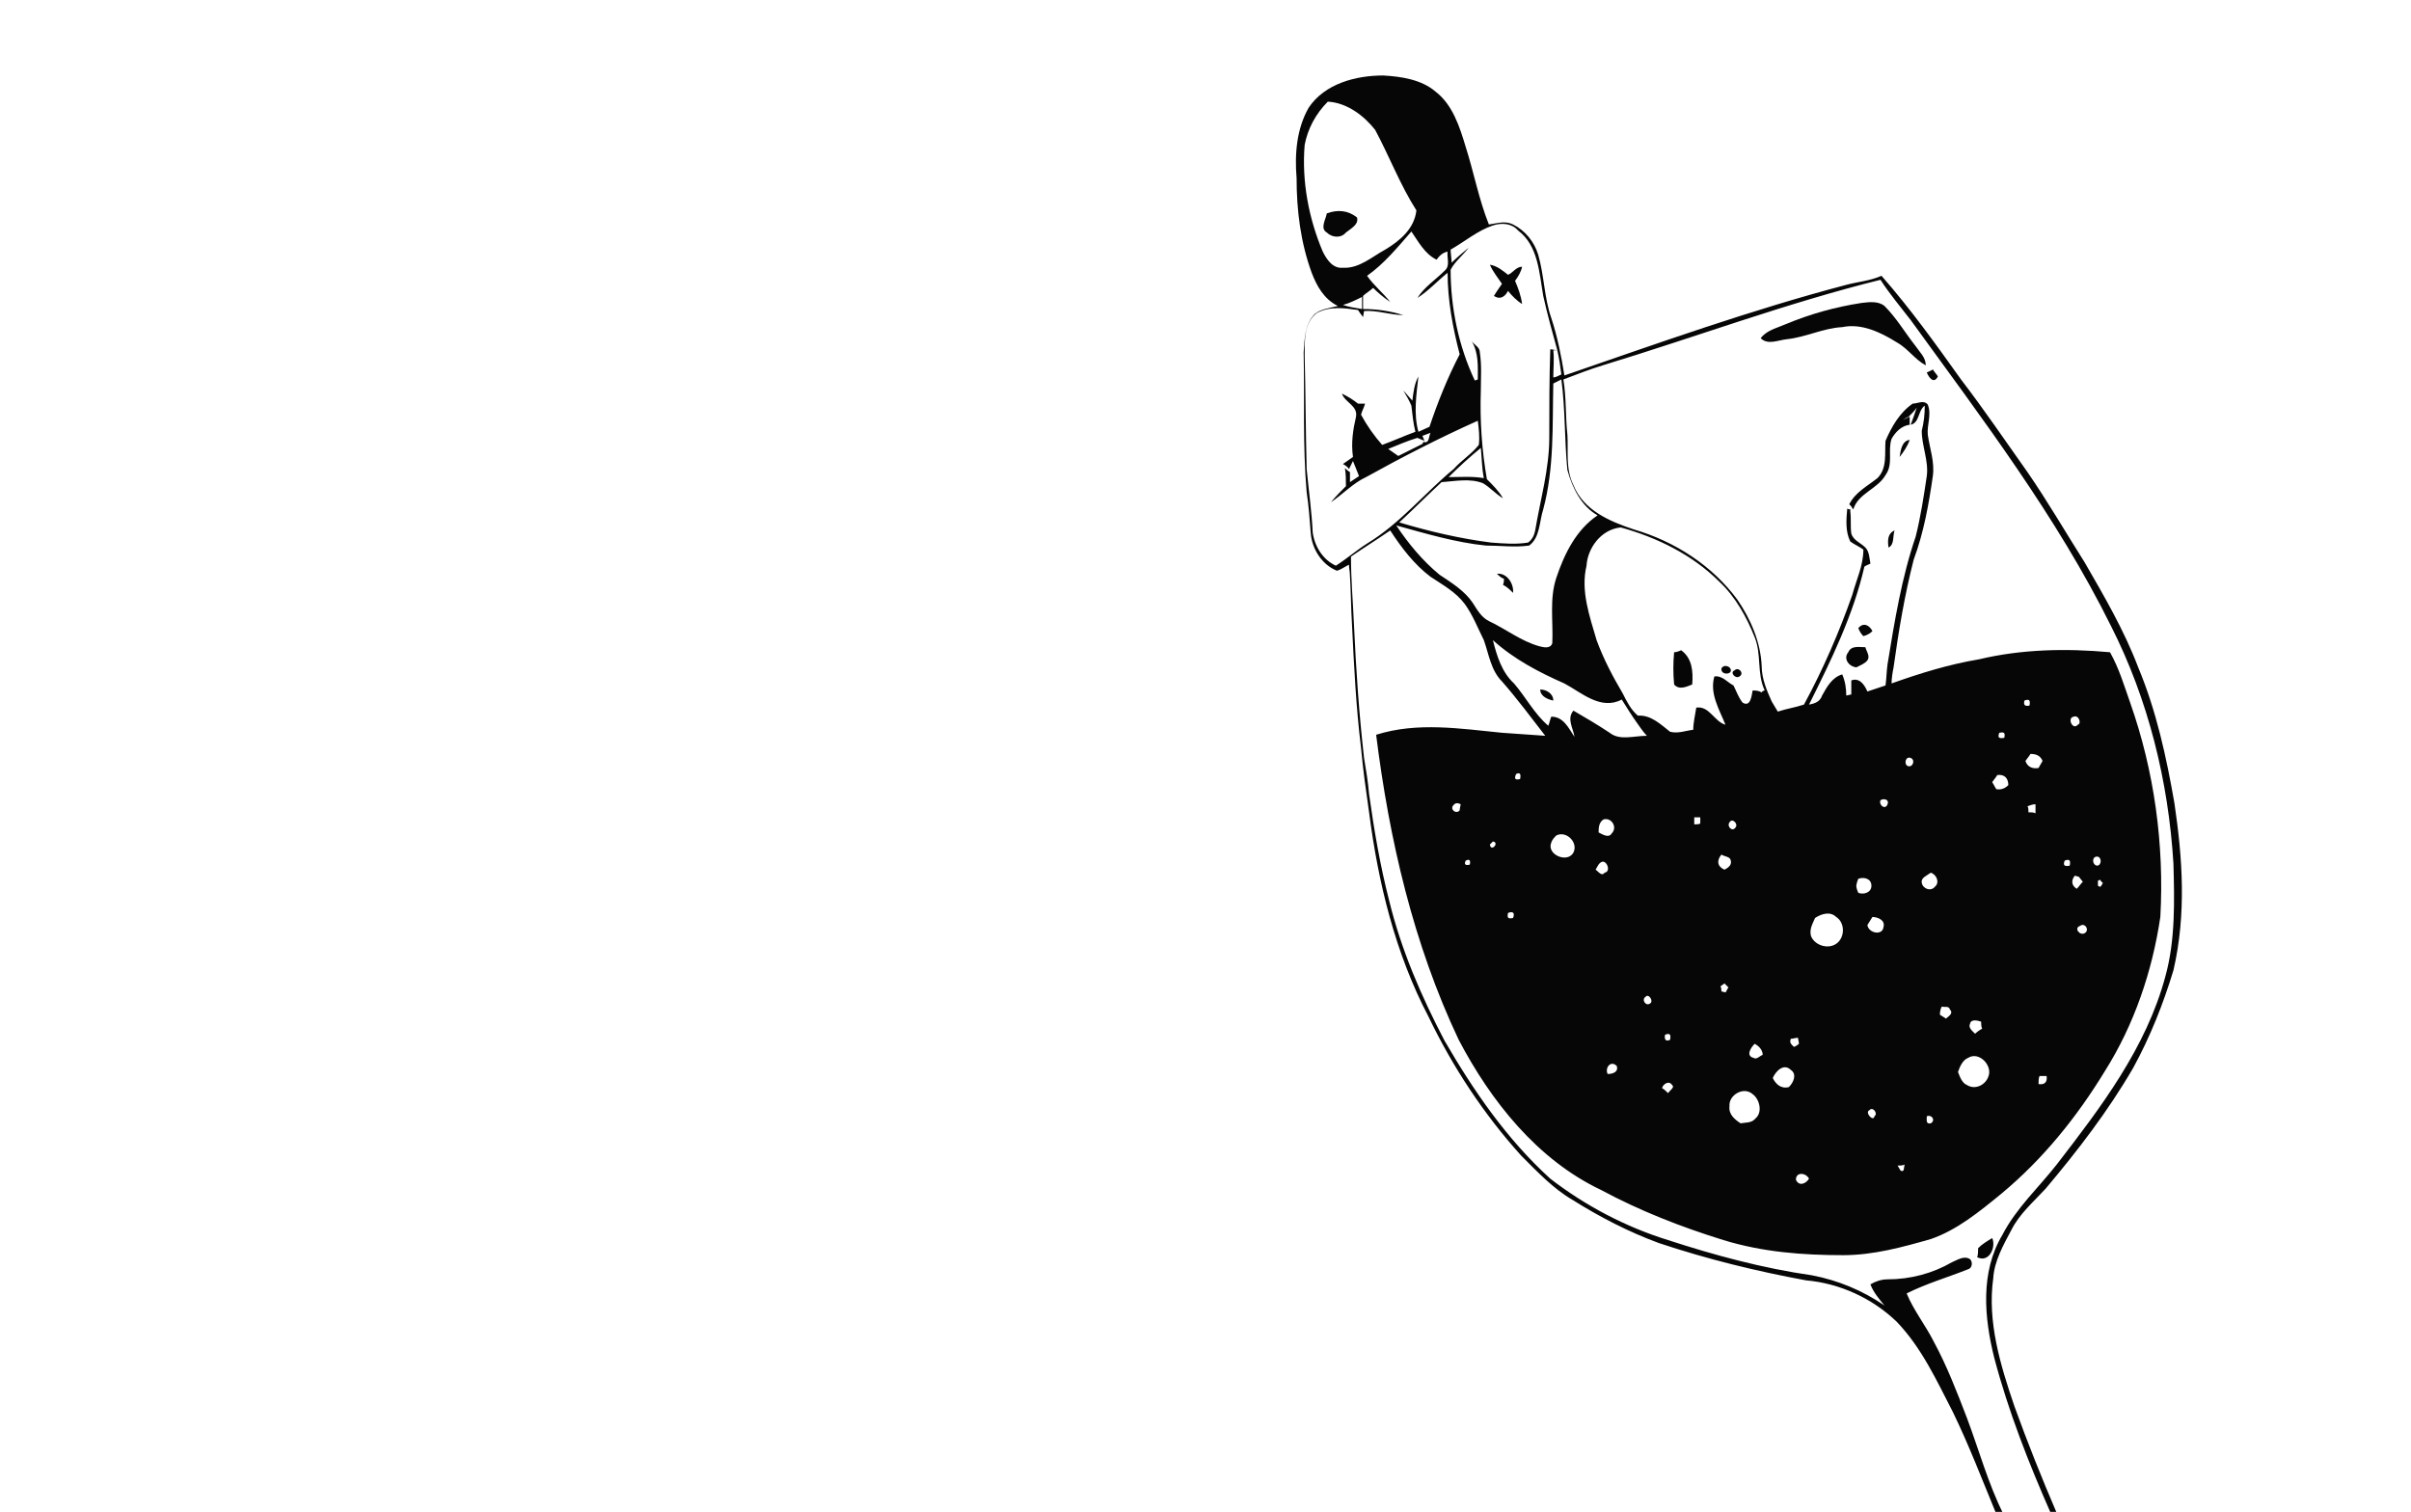 <?xml version="1.0" encoding="utf-8"?>
<!-- Generator: Adobe Illustrator 26.0.3, SVG Export Plug-In . SVG Version: 6.00 Build 0)  -->
<svg version="1.1" id="Слой_27" xmlns="http://www.w3.org/2000/svg" xmlns:xlink="http://www.w3.org/1999/xlink" x="0px"
	 y="0px" viewBox="0 0 239.5 150.2" style="enable-background:new 0 0 239.5 150.2;" xml:space="preserve">
<style type="text/css">
	.st0{fill:#060606;}
</style>
<g>
	<path class="st0" d="M216,79.8c-0.8-4.6-1.8-9.2-3.6-13.5c-1.4-3.7-3.4-7.1-5.3-10.4c-1.9-3-3.7-6.1-5.7-9
		c-2.2-3.1-4.3-6.2-6.6-9.2c-2.5-3.5-5-7-7.9-10.3c-1.1,0.5-2.4,0.6-3.5,0.9c-9.5,2.5-18.7,5.8-28,9c-0.3-1.9-0.7-3.9-1.3-5.7
		c-0.7-2-0.7-4.2-1.3-6.3c-0.4-1.3-1.3-2.4-2.5-3c-0.8-0.4-1.6-0.1-2.4,0c-1-2.5-1.5-5.2-2.3-7.7c-0.6-2-1.3-4.2-3-5.5
		c-1.4-1.2-3.4-1.5-5.2-1.6c-2.7,0-5.8,0.8-7.4,3.2c-1.2,2.1-1.4,4.6-1.2,7c0,3.2,0.4,6.4,1.5,9.4c0.5,1.3,1.2,2.6,2.6,3.3
		c-0.8,0.2-1.7,0.3-2.3,0.8c-1,1-1,2.5-1.1,3.8c0.1,4.6-0.1,9.3,0.3,13.9c0.2,1.3,0.3,2.7,0.4,4c0.1,1.6,1.1,3.2,2.6,3.8
		c0.4-0.1,0.8-0.4,1.2-0.6c0,0.3,0.1,0.7,0.1,1.1c0.1,1.6,0.1,3.2,0.2,4.8c0.2,4.1,0.4,8.2,0.9,12.3c0.2,2.2,0.5,4.3,0.8,6.4
		c0.9,7,2.6,14,5.9,20.3c2.4,5,5.5,9.7,9.2,13.8c1.6,1.6,3.2,3.3,5.1,4.4c2.7,1.7,5.6,3.2,8.6,4.3c4.8,1.6,9.7,2.8,14.6,3.7
		c3.4,0.3,6.6,1.8,9,4.1c2.5,2.6,4,5.9,5.6,9c1.6,3.3,2.9,6.7,4.3,10.1h0.7c-1.5-3-2.4-6.3-3.6-9.5c-1-2.6-2-5.2-3.3-7.6
		c-0.8-1.6-2-3.1-2.7-4.8c2-1,4.1-1.6,6.1-2.4c0.4-0.1,0.5-0.7,0.2-1c-0.6-0.4-1.3,0.1-1.8,0.3c-1.9,1.1-4.1,1.7-6.4,1.7
		c-0.6,0-1.2,0.2-1.7,0.5c0.3,0.8,0.9,1.5,1.4,2.1c-2.2-1.5-4.6-2.5-7.2-3c-4.9-0.7-9.7-2-14.3-3.5c-4.2-1.3-8.2-3.4-11.7-6.1
		c-4.3-3.9-7.6-8.7-10.5-13.7c-2.3-4.4-4.3-9-5.5-13.9c-0.9-3.5-1.5-7-2-10.6c-0.1-1.2-0.3-2.4-0.5-3.6c-0.5-4.4-0.8-8.8-1-13.2
		c-0.1-2.3-0.3-4.5-0.3-6.8c1.3-0.9,2.6-1.7,3.9-2.6c1.1,1.7,2.4,3.4,4,4.6c1.2,0.8,2.5,1.5,3.4,2.7c0.8,1.1,1.3,2.4,1.9,3.6
		c0.5,1.4,0.7,3,1.8,4.1c1.5,1.7,2.9,3.6,4.3,5.4c-1.4-0.1-2.8-0.2-4.3-0.3c-4.1-0.4-8.4-1.1-12.5,0.2c1.3,10.4,3.7,20.8,8.2,30.3
		c3.2,6.1,7.8,11.9,14.1,14.9c3.9,2.1,8,3.7,12.2,5c3.9,1.2,7.9,1.5,11.9,1.5c3,0,5.9-0.8,8.7-1.6c2.6-0.9,4.8-2.7,7-4.5
		c4.1-3.4,7.5-7.6,10.3-12.2c2.9-4.6,4.7-9.9,5.5-15.3c0.4-7.2-0.6-14.5-3-21.3c-0.6-1.7-1.1-3.4-2-5c-4.4-0.4-8.8-0.3-13,0.7
		c-3,0.5-5.9,1.4-8.7,2.4c0-0.5,0.1-1.1,0.2-1.6c0.5-3.6,1.1-7.2,2-10.7c1-2.7,1.5-5.5,1.9-8.3c0.2-1.4-0.3-2.7-0.5-4.1
		c-0.1-1,0.4-2,0-3c-0.4-0.5-1-0.1-1.5-0.1c-1.3,0.9-2.1,2.3-2.7,3.7c-0.1,1.2,0.2,2.7-0.8,3.7c-1,0.8-2.2,1.4-2.8,2.6
		c0.1,0.1,0.3,0.3,0.3,0.4l0.1,0.1c0.5-1.6,2.4-2,3.2-3.4c0.8-1.1,0.2-2.4,0.6-3.6c0.4-0.7,1-1.3,1.8-1.4c0-0.3,0-0.5,0-0.8
		c-0.2,0.1-0.7,0.3-0.9,0.5c0.3-0.2,0.5-0.4,0.8-0.5c0.3-0.3,0.6-0.6,0.8-0.9c-0.2,0.6-0.4,1.2-0.6,1.7c0.9-0.2,0.7-1.4,1.4-1.9
		c0,0.9-0.1,1.7-0.3,2.5c0,1.5,0.7,3,0.5,4.5c-0.3,2-0.6,4-1.1,6c-1.4,4.1-2.1,8.4-2.8,12.7c-0.1,0.7-0.1,1.4-0.2,2.1
		c-0.6,0.2-1.2,0.4-1.8,0.6c-0.3-0.7-0.8-1.4-1.6-1.1c0,0.5,0,1,0,1.4c-0.1,0-0.4,0.1-0.5,0.1c0-0.7-0.1-1.4-0.4-2.1
		c-1,0.3-1.5,1.2-2,2.1c-0.2,0.6-0.7,0.8-1.3,0.9c2.2-4.4,4.4-8.9,5.5-13.7c0.1-0.1,0.4-0.2,0.6-0.3c-0.1-0.5-0.1-1.2-0.5-1.6
		c-0.5-0.5-1.2-0.7-1.4-1.4c-0.1-0.7,0-1.4-0.1-2.2l0-0.2c-0.1,0-0.3,0-0.3-0.1c-0.1,1.1-0.2,2.3,0.3,3.3c0.4,0.3,0.9,0.5,1.3,0.8
		c0,1.6-0.7,3-1.1,4.5c-1.3,3.7-2.9,7.4-4.8,10.9c-0.9,0.3-1.7,0.4-2.6,0.7c-0.2-0.3-0.4-0.7-0.6-1c-0.5-1.1-1-2.3-1-3.5
		c-0.1-2.4-1.1-4.7-2.4-6.6c-2.5-3.4-6.2-5.8-10.3-7c-2.4-0.8-5-1.9-6-4.4c-0.8-1.6-0.5-3.4-0.6-5c-0.2-1.8-0.1-3.7-0.4-5.5
		c1.3-0.5,2.6-1,3.9-1.4c9.2-2.8,18.3-6.2,27.6-8.5c0.9,1.4,2,2.7,3,4c7.1,9.8,14.5,19.5,19.9,30.4c3.7,7.3,5.7,15.4,6.2,23.6
		c0.1,3.7,0.2,7.6-0.8,11.2c-1.9,7.1-6.4,13-10.8,18.7c-1.8,2.3-4,4.3-5.4,7c-2.2,3.7-1.8,8.2-0.8,12.2c1.4,5.3,3.4,10.4,5.6,15.4
		h0.6c-1.5-3.5-2.9-7-4.2-10.6c-1.4-4.1-2.7-8.4-2.1-12.7c0.1-1.7,1-3.3,1.8-4.8c0.8-1.6,2.2-2.8,3.4-4.1c3.2-3.8,6.2-7.7,8.7-12
		c1.7-3.1,3-6.4,4-9.7C217.2,90.8,216.8,85.2,216,79.8z M145,80.5c-0.3,0.4-0.9,0-0.7-0.4c0.2-0.3,0.4-0.4,0.8-0.2
		C145.1,80,145,80.3,145,80.5z M146,85.9c-0.4,0.1-0.6,0-0.4-0.4C146,85.3,146.1,85.5,146,85.9z M148,83.9c0.1-0.1,0.2-0.2,0.3-0.3
		C149,83.7,148.1,84.7,148,83.9z M150.3,91.2c-0.5,0.1-0.6,0-0.5-0.5C150.3,90.5,150.5,90.7,150.3,91.2z M151,77.4
		c-0.5,0.1-0.6,0-0.4-0.5C151,76.7,151.1,76.9,151,77.4z M191.8,111.6c-0.5,0.1-0.4-0.3-0.4-0.7
		C191.9,110.7,192.3,111.3,191.8,111.6z M201.5,80.7c0-0.2,0-0.5-0.1-0.6c0.3-0.1,0.5-0.2,0.8-0.2c0,0.3,0,0.6,0,0.9
		C202,80.7,201.8,80.7,201.5,80.7z M208.6,88.1l-0.2-0.1c0-0.1,0-0.4,0-0.5l0.2-0.1c0.1,0.1,0.2,0.3,0.3,0.3
		C208.8,87.9,208.7,88.1,208.6,88.1z M208.3,85.1c0.5,0,0.5,0.9,0,0.9C207.8,85.9,207.8,85.1,208.3,85.1z M207.1,92.7
		c-0.5,0.3-1.1-0.5-0.5-0.7C207.1,91.6,207.6,92.4,207.1,92.7z M206.3,88.3c-0.5-0.3-0.6-0.8-0.2-1.3c0.1,0,0.3,0.1,0.4,0.1
		c0.1,0.1,0.3,0.4,0.4,0.5C206.7,87.8,206.5,88.1,206.3,88.3z M206,71.2c0.5-0.2,0.8,0.7,0.4,0.8C205.9,72.6,205.3,71.3,206,71.2z
		 M205.1,85.5c0.5-0.2,0.6,0,0.5,0.5C205.1,86.1,204.9,86,205.1,85.5z M202.5,107.7c0-0.2,0-0.6,0.1-0.8c0.2,0,0.5,0,0.7,0
		C203.4,107.5,203.1,107.8,202.5,107.7z M202.9,75.6c-0.1,0.2-0.3,0.5-0.4,0.7c-0.6,0.1-1.1-0.1-1.3-0.7c0.2-0.3,0.4-0.5,0.5-0.7
		C202.3,74.9,202.7,75.1,202.9,75.6z M201.1,69.6c0.5-0.2,0.6,0,0.5,0.5C201.1,70.2,201,70,201.1,69.6z M198.6,72.8
		c0.5-0.1,0.6,0,0.5,0.5C198.6,73.4,198.4,73.3,198.6,72.8z M198.4,77c0.7-0.1,1.1,0.3,1.1,1c-0.3,0.3-0.7,0.5-1.2,0.4
		c-0.1-0.2-0.3-0.5-0.4-0.7C198.1,77.4,198.3,77.2,198.4,77z M195.7,101.7c0.1-0.5,0.8-0.3,1.1-0.2c0,0.2,0,0.5,0.1,0.7
		c-0.2,0.1-0.5,0.3-0.7,0.5C195.9,102.4,195.5,102.1,195.7,101.7z M195.5,105.1c1.1-0.7,2.5,0.8,2,1.9c-0.3,0.8-1.3,1.3-2.1,0.8
		c-0.5-0.2-0.7-0.8-0.9-1.3C194.7,105.9,195,105.3,195.5,105.1z M192.9,100c0.3,0.1,0.7-0.1,0.8,0.3c0.4,0.4-0.2,0.7-0.4,0.9
		c-0.1-0.1-0.5-0.3-0.6-0.4C192.7,100.5,192.8,100.1,192.9,100z M191.8,86.7c0.6,0.2,0.9,1,0.4,1.4c-0.4,0.5-1.2,0.2-1.3-0.4
		C190.8,87.2,191.4,87,191.8,86.7z M189.8,75.3c0.5,0.2,0.2,1-0.3,0.8C189.1,75.9,189.3,75.1,189.8,75.3z M189.2,115.7
		c-0.1,0.3,0,0.8-0.4,0.6c-0.1-0.2-0.2-0.3-0.3-0.5C188.7,115.8,189,115.8,189.2,115.7z M186.2,110.9c-0.1,0.6-1-0.4-0.5-0.6
		C186,109.9,186.6,110.6,186.2,110.9z M186.8,79.5c0.3-0.2,0.9-0.1,0.7,0.4C187.3,80.5,186.6,80,186.8,79.5z M187.1,92.1
		c-0.1,0.9-1.5,0.6-1.6-0.2c0.2-0.3,0.3-0.5,0.5-0.8C186.5,91.1,187.3,91.4,187.1,92.1z M184.6,87.3c0.6-0.2,1.3,0,1.3,0.7
		c0,0.7-0.8,0.9-1.3,0.7c-0.1-0.2-0.2-0.5-0.2-0.7C184.4,87.9,184.5,87.5,184.6,87.3z M155.1,37.2c-0.2,0.1-0.6,0.3-0.8,0.3
		c0-0.9,0.1-1.8,0-2.7l0.4,0C154.9,35.7,155,36.4,155.1,37.2z M148.3,22.4c0.9-0.3,1.9-0.2,2.5,0.5c2,1.5,2.1,4.2,2.5,6.5
		c0.4,1.8,0.9,3.6,1.4,5.4c-0.2,0-0.5-0.1-0.7-0.1c-0.1,2.9-0.1,5.8-0.1,8.8c0,3.1-0.9,6.2-1.4,9.2c-0.1,0.5-0.3,0.9-0.7,1.2
		c-1.2,0.2-2.4,0.1-3.7,0c-3.1-0.4-6.1-1.1-9.1-2c1.4-1.3,2.8-2.7,4.2-4c1.4-0.1,2.8-0.4,4.1,0.1c0.7,0.4,1.3,1.1,2,1.5
		c-0.4-0.7-1-1.3-1.6-1.9c-0.5-2.9-0.7-5.8-0.6-8.8c0-1.3,0.1-2.5-0.1-3.8c0-0.5-0.5-0.7-0.8-1.1c0.7,1.2,0.6,2.5,0.6,3.8l-0.3,0.1
		c-1.6-3.4-2.4-7.2-2.4-11c0.4-0.8,1.2-1.4,1.8-2.2c-0.6,0.5-1.2,1-1.7,1.5c0-0.3-0.1-1-0.1-1.3C145.5,24,146.8,22.9,148.3,22.4z
		 M143.9,47.4c1-1,2.1-2,3.2-2.9c0.1,1,0.1,2,0.3,3C146.2,47.3,145.1,47.4,143.9,47.4z M131.4,25c-1.4-3.3-2.1-7-1.8-10.6
		c0.3-1.6,1.1-3.1,2.3-4.3c1.9,0.1,3.6,1.4,4.7,2.8c1.4,2.6,2.5,5.5,4.1,8c-0.2,1.8-1.6,3-3.1,3.9c-1.3,0.7-2.6,1.9-4.2,1.8
		C132.4,26.7,131.8,25.8,131.4,25z M135.3,30.7c-0.6-0.1-1.3-0.2-1.9-0.4c0.7-0.2,1.3-0.5,1.9-0.8C135.3,29.8,135.3,30.4,135.3,30.7
		z M135.8,54c-1.1,0.7-2,1.5-3.1,2.2c-1.3-0.6-2.1-1.9-2.3-3.3c-0.1-2.1-0.4-4.2-0.6-6.3c-0.1-3.7-0.1-7.5-0.2-11.2
		c0-1.5-0.1-3.3,1.2-4.3c1.3-0.7,2.7-0.5,4.1-0.3l0.2,0.3l0.3,0.4l0.1-0.6c1.3-0.1,2.6,0.4,3.9,0.4c-1.3-0.4-2.6-0.6-4-0.6
		c0-0.4,0-0.8,0-1.3c0.3-0.3,0.7-0.5,1-0.8c0.5,0.5,1.1,1,1.7,1.4c-0.7-0.9-1.6-1.6-2.3-2.6c1.7-1.2,3-2.8,4.4-4.4
		c0.7,1,1.3,2.2,2.5,2.8c0.3-0.4,0.6-0.7,1.1-0.8c-0.1,0.6,0.3,1.4-0.3,1.9c-0.9,0.9-2,1.6-2.7,2.7c1.1-0.7,2-1.7,3-2.5
		c0,2.7,0.5,5.4,1.2,8.1c-1.2,2.3-2.2,4.8-3,7.2c-0.4,0.2-0.7,0.3-1.1,0.5c-0.5-1.8-0.2-3.7,0-5.5c-0.4,0.7-0.5,1.6-0.6,2.4
		c-0.3-0.3-0.6-0.7-0.9-1c0.3,0.5,0.6,1,0.8,1.5c0.1,0.9,0.2,1.8,0.4,2.6c-1.1,0.4-2.2,0.9-3.3,1.3c-0.8-0.9-1.5-1.9-2.1-3
		c0.1-0.4,0.3-0.7,0.4-1.1c-0.2,0-0.5,0-0.7,0c-0.5-0.4-1-0.7-1.6-1c0.3,0.9,1.6,1.2,1.4,2.3c-0.3,1.3-0.5,2.6-0.3,4
		c-0.3,0.2-0.7,0.5-1,0.7c0.2,0.1,0.5,0.3,0.6,0.5c0.1-0.2,0.3-0.6,0.4-0.8c0.2,0.5,0.4,1,0.6,1.5c-0.3,0.2-0.6,0.4-0.9,0.6
		c0-0.3,0-0.8,0-1c-0.2-0.1-0.4-0.3-0.5-0.4c0.1,0.6,0.1,1.2,0.1,1.8c-0.5,0.5-1,1-1.5,1.6c1.2-0.8,2.2-1.9,3.5-2.5
		c3.6-2,7.3-3.9,11.1-5.6c0.1,0.8,0.2,1.6,0.1,2.4c-0.7,0.9-1.7,1.5-2.5,2.4C141.6,48.9,139.1,52,135.8,54z M141.3,44.1
		c-0.8,0.4-1.6,0.8-2.4,1.2c-0.3-0.2-0.7-0.5-1-0.7c1-0.4,1.9-0.8,2.9-1.1c0.2,0.1,0.5,0.2,0.7,0.3l-0.2-0.5
		c0.3-0.1,0.5-0.2,0.8-0.3c-0.2,0.4-0.1,1.1-0.7,0.9L141.3,44.1z M156.3,84.7c-0.6,1.1-2.7,0.2-2.2-1c0.1-0.3,0.3-0.5,0.5-0.7
		C155.6,82.5,156.8,83.7,156.3,84.7z M158.5,86.4c0.2-0.3,0.3-0.7,0.7-0.8c0.5,0,0.8,1,0.2,1.1C159.1,87.1,158.8,86.6,158.5,86.4z
		 M159.3,81.4c0.8-0.2,1.4,0.8,0.8,1.4c-0.3,0.5-0.9,0.1-1.3-0.1C158.8,82.3,158.8,81.7,159.3,81.4z M159.7,106.7
		c-0.3-0.6,0.3-1.4,0.9-0.8C160.8,106.5,160.2,106.7,159.7,106.7z M159.9,72.8c-1.2-0.8-2.4-1.5-3.6-2.2c-0.7,0.8,0,1.8,0.1,2.6
		c-0.6-0.9-1.1-2-2.3-2c-0.1,0.2-0.2,0.7-0.3,0.9c-1.4-1.2-2.2-2.8-3.4-4.2c-1.2-1.1-1.7-2.7-2.1-4.3c2.1,1.9,4.6,3.2,7.1,4.3
		c1.7,0.9,3.6,2.7,5.7,1.6c0.5,0.8,1,1.6,1.5,2.3c0.3,0.4,0.6,0.9,1,1.3C162.3,73.1,160.9,73.6,159.9,72.8z M163.9,99.7
		c-0.4,0.3-0.9-0.4-0.4-0.7C163.8,98.7,164.3,99.5,163.9,99.7z M165.7,108.6c-0.1-0.1-0.4-0.4-0.6-0.5c0.1-0.4,0.7-0.8,1-0.3
		C166.4,108,165.9,108.3,165.7,108.6z M165.4,102.8c0.5-0.2,0.6,0,0.5,0.5C165.5,103.5,165.3,103.3,165.4,102.8z M168.3,81.9
		c0-0.2,0-0.5,0-0.7c0.1,0,0.4,0,0.6,0c0,0.2,0,0.5,0,0.6C168.8,81.9,168.5,81.9,168.3,81.9z M171.9,85.4c0.2,0.5-0.2,0.8-0.6,1
		c-0.7-0.3-0.8-0.9-0.3-1.5C171.3,85.1,171.8,85.1,171.9,85.4z M171.8,81.7c0.3-0.5,0.9,0.2,0.6,0.5
		C172.1,82.7,171.5,82.1,171.8,81.7z M171,98.5c0-0.1,0-0.4-0.1-0.5c0.1-0.1,0.3-0.2,0.4-0.3c0.1,0.1,0.3,0.3,0.4,0.4
		c-0.1,0.1-0.2,0.4-0.3,0.5C171.4,98.6,171.1,98.5,171,98.5z M174.4,111.1c-0.4,0.5-1,0.4-1.5,0.5c-0.6-0.4-1.2-0.9-1.1-1.7
		c-0.1-1.1,1.4-2,2.3-1.2C174.8,109.2,175.1,110.5,174.4,111.1z M174.2,105.1c-0.8-0.2-0.3-1,0.1-1.4c0.4,0.2,0.8,0.6,0.8,1.1
		C174.8,104.9,174.5,105.3,174.2,105.1z M180.3,91.2c0.6-0.4,1.5-0.7,2.1-0.1c0.8,0.5,0.9,1.8,0.2,2.5c-0.8,0.8-2.3,0.4-2.7-0.6
		C179.7,92.3,180.1,91.7,180.3,91.2z M179.7,117.1c-0.3,0.5-1,0.8-1.3,0.1C178.4,116.4,179.4,116.5,179.7,117.1z M177.9,103.2
		c0.2,0,0.5-0.1,0.7-0.1c0,0.1,0.1,0.4,0.1,0.6c-0.1,0.1-0.4,0.3-0.5,0.3C178,103.8,177.7,103.6,177.9,103.2z M177.9,106.3
		c0.6,0.4,0.3,1.2-0.2,1.7c-0.8,0.2-1.3-0.3-1.6-0.9C176.4,106.4,177.2,105.6,177.9,106.3z M161,52.4c3.6,1,7.1,2.7,9.8,5.4
		c1.6,1.5,2.7,3.5,3.5,5.5c0.7,1.7,0.2,3.6,1,5.3l0,0c-0.1,0-0.3,0.1-0.3,0.2c-0.3-0.2-0.6-0.2-0.9-0.2c-0.1,0.5-0.2,1.7-1,1.2
		c-0.4-0.5-0.6-1.1-0.9-1.7c-0.6-0.3-1.1-1-1.9-0.9c-0.5,1.7,0.5,3.3,1.1,4.8c-1.1-0.3-1.6-1.9-2.9-1.7c-0.1,0.7-0.3,1.5-0.3,2.2
		c-0.8,0.1-1.5,0.4-2.3,0.2c-0.9-0.7-1.9-1.7-3.2-1.6c-0.7-0.6-1.1-1.4-1.5-2.2c-1-1.7-1.9-3.4-2.6-5.3c-0.7-2.4-1.6-4.9-1-7.4
		C157.7,54.5,159,52.6,161,52.4z M155.7,46.7c0.5,1.8,1.4,3.6,3,4.5c-2.1,1.4-3.3,3.8-4.1,6.2c-0.7,2.1-0.3,4.3-0.4,6.5
		c-0.2,0.6-0.9,0.4-1.3,0.3c-1.8-0.5-3.3-1.7-5-2.5c-0.8-0.4-1.2-1.2-1.6-1.8c-0.8-1.2-2.1-2-3.3-2.8c-1.7-1.4-3.1-3.1-4.3-4.9
		c2.9,0.8,5.9,1.7,8.9,2c1.4,0,2.9,0.2,4.3,0c1.1-0.8,1-2.4,1.4-3.6c1.1-4.1,0.9-8.3,1-12.5c0.2-0.1,0.6-0.3,0.8-0.4
		C155.5,40.7,155.4,43.7,155.7,46.7z"/>
	<path class="st0" d="M148.4,29.4c0.6,0.4,1.1,0.1,1.4-0.5c0.4,0.5,0.9,1,1.4,1.3c-0.1-0.8-0.4-1.6-0.7-2.3c0.3-0.4,0.6-0.9,0.7-1.4
		c-0.6,0-0.9,0.6-1.4,0.8c-0.5-0.4-1.1-0.9-1.8-1c0.3,0.7,0.8,1.3,1.2,1.9C149,28.5,148.7,28.9,148.4,29.4z"/>
	<path class="st0" d="M153,68.5c0,0.7,0.8,1,1.3,1.1C154.3,68.9,153.6,68.5,153,68.5z"/>
	<path class="st0" d="M134.8,21.6c-0.9-0.7-1.9-0.8-3-0.4c-0.1,0.6-0.7,1.5,0,1.9c0.5,0.5,1.4,0.6,1.9,0
		C134.2,22.7,135,22.3,134.8,21.6z"/>
	<path class="st0" d="M187.2,30.4c-0.6-0.5-1.5-0.4-2.3-0.3c-2.6,0.4-5.1,1.1-7.5,2.1c-0.9,0.4-1.9,0.6-2.5,1.4
		c0.7,0.7,1.7,0.2,2.6,0.1c1.9-0.2,3.6-1.1,5.5-1.2c1.9-0.4,3.8,0.5,5.4,1.5c1.1,0.6,1.8,1.7,2.9,2.3c0-0.8-0.6-1.3-1-1.9
		C189.2,33,188.4,31.6,187.2,30.4z"/>
	<path class="st0" d="M183.6,64.8c-0.5,0.6,0,1.4,0.8,1.5c0.4-0.2,0.9-0.4,1.1-0.7c0.3-0.4-0.1-0.9-0.2-1.3
		C184.7,64.3,183.9,64.1,183.6,64.8z"/>
	<path class="st0" d="M168.1,68c0.1-1.3,0-2.6-1.1-3.4c-0.2,0.1-0.5,0.2-0.7,0.2c-0.1,1.1-0.1,2.1,0,3.2
		C166.8,68.6,167.6,68.2,168.1,68z"/>
	<path class="st0" d="M188.2,52.7c-0.7,0.3-0.7,1-0.6,1.7C188.2,54.1,188,53.3,188.2,52.7z"/>
	<path class="st0" d="M172.8,67.2c0.5-0.3-0.1-1-0.5-0.6C171.8,66.8,172.4,67.5,172.8,67.2z"/>
	<path class="st0" d="M192.5,37.4c-0.1-0.2-0.4-0.5-0.5-0.7c-0.1,0.1-0.4,0.2-0.6,0.3C191.6,37.5,192.1,38.2,192.5,37.4z"/>
	<path class="st0" d="M171.8,66.3c-0.3-0.2-0.6-0.2-0.8,0.1C170.9,67.2,172.4,67,171.8,66.3z"/>
	<path class="st0" d="M188.7,45.4c0.4-0.5,0.8-1.1,1-1.7C188.9,43.8,188.8,44.8,188.7,45.4z"/>
	<path class="st0" d="M148.7,57c0.2,0.2,0.4,0.4,0.7,0.5c0,0.1,0,0.4-0.1,0.6c0.4,0.2,0.7,0.5,1,0.8C150.4,58,149.7,56.9,148.7,57z"
		/>
	<path class="st0" d="M184.6,62.4c0.1,0.3,0.3,0.6,0.5,0.8c0.4-0.1,0.7-0.3,0.9-0.5C185.7,62.1,185.1,61.8,184.6,62.4z"/>
	<path class="st0" d="M197.9,123c-0.5,0.3-1,0.6-1.4,1c0,0.2,0,0.7-0.1,0.9C197.6,125.5,198.3,123.9,197.9,123z"/>
</g>
</svg>
